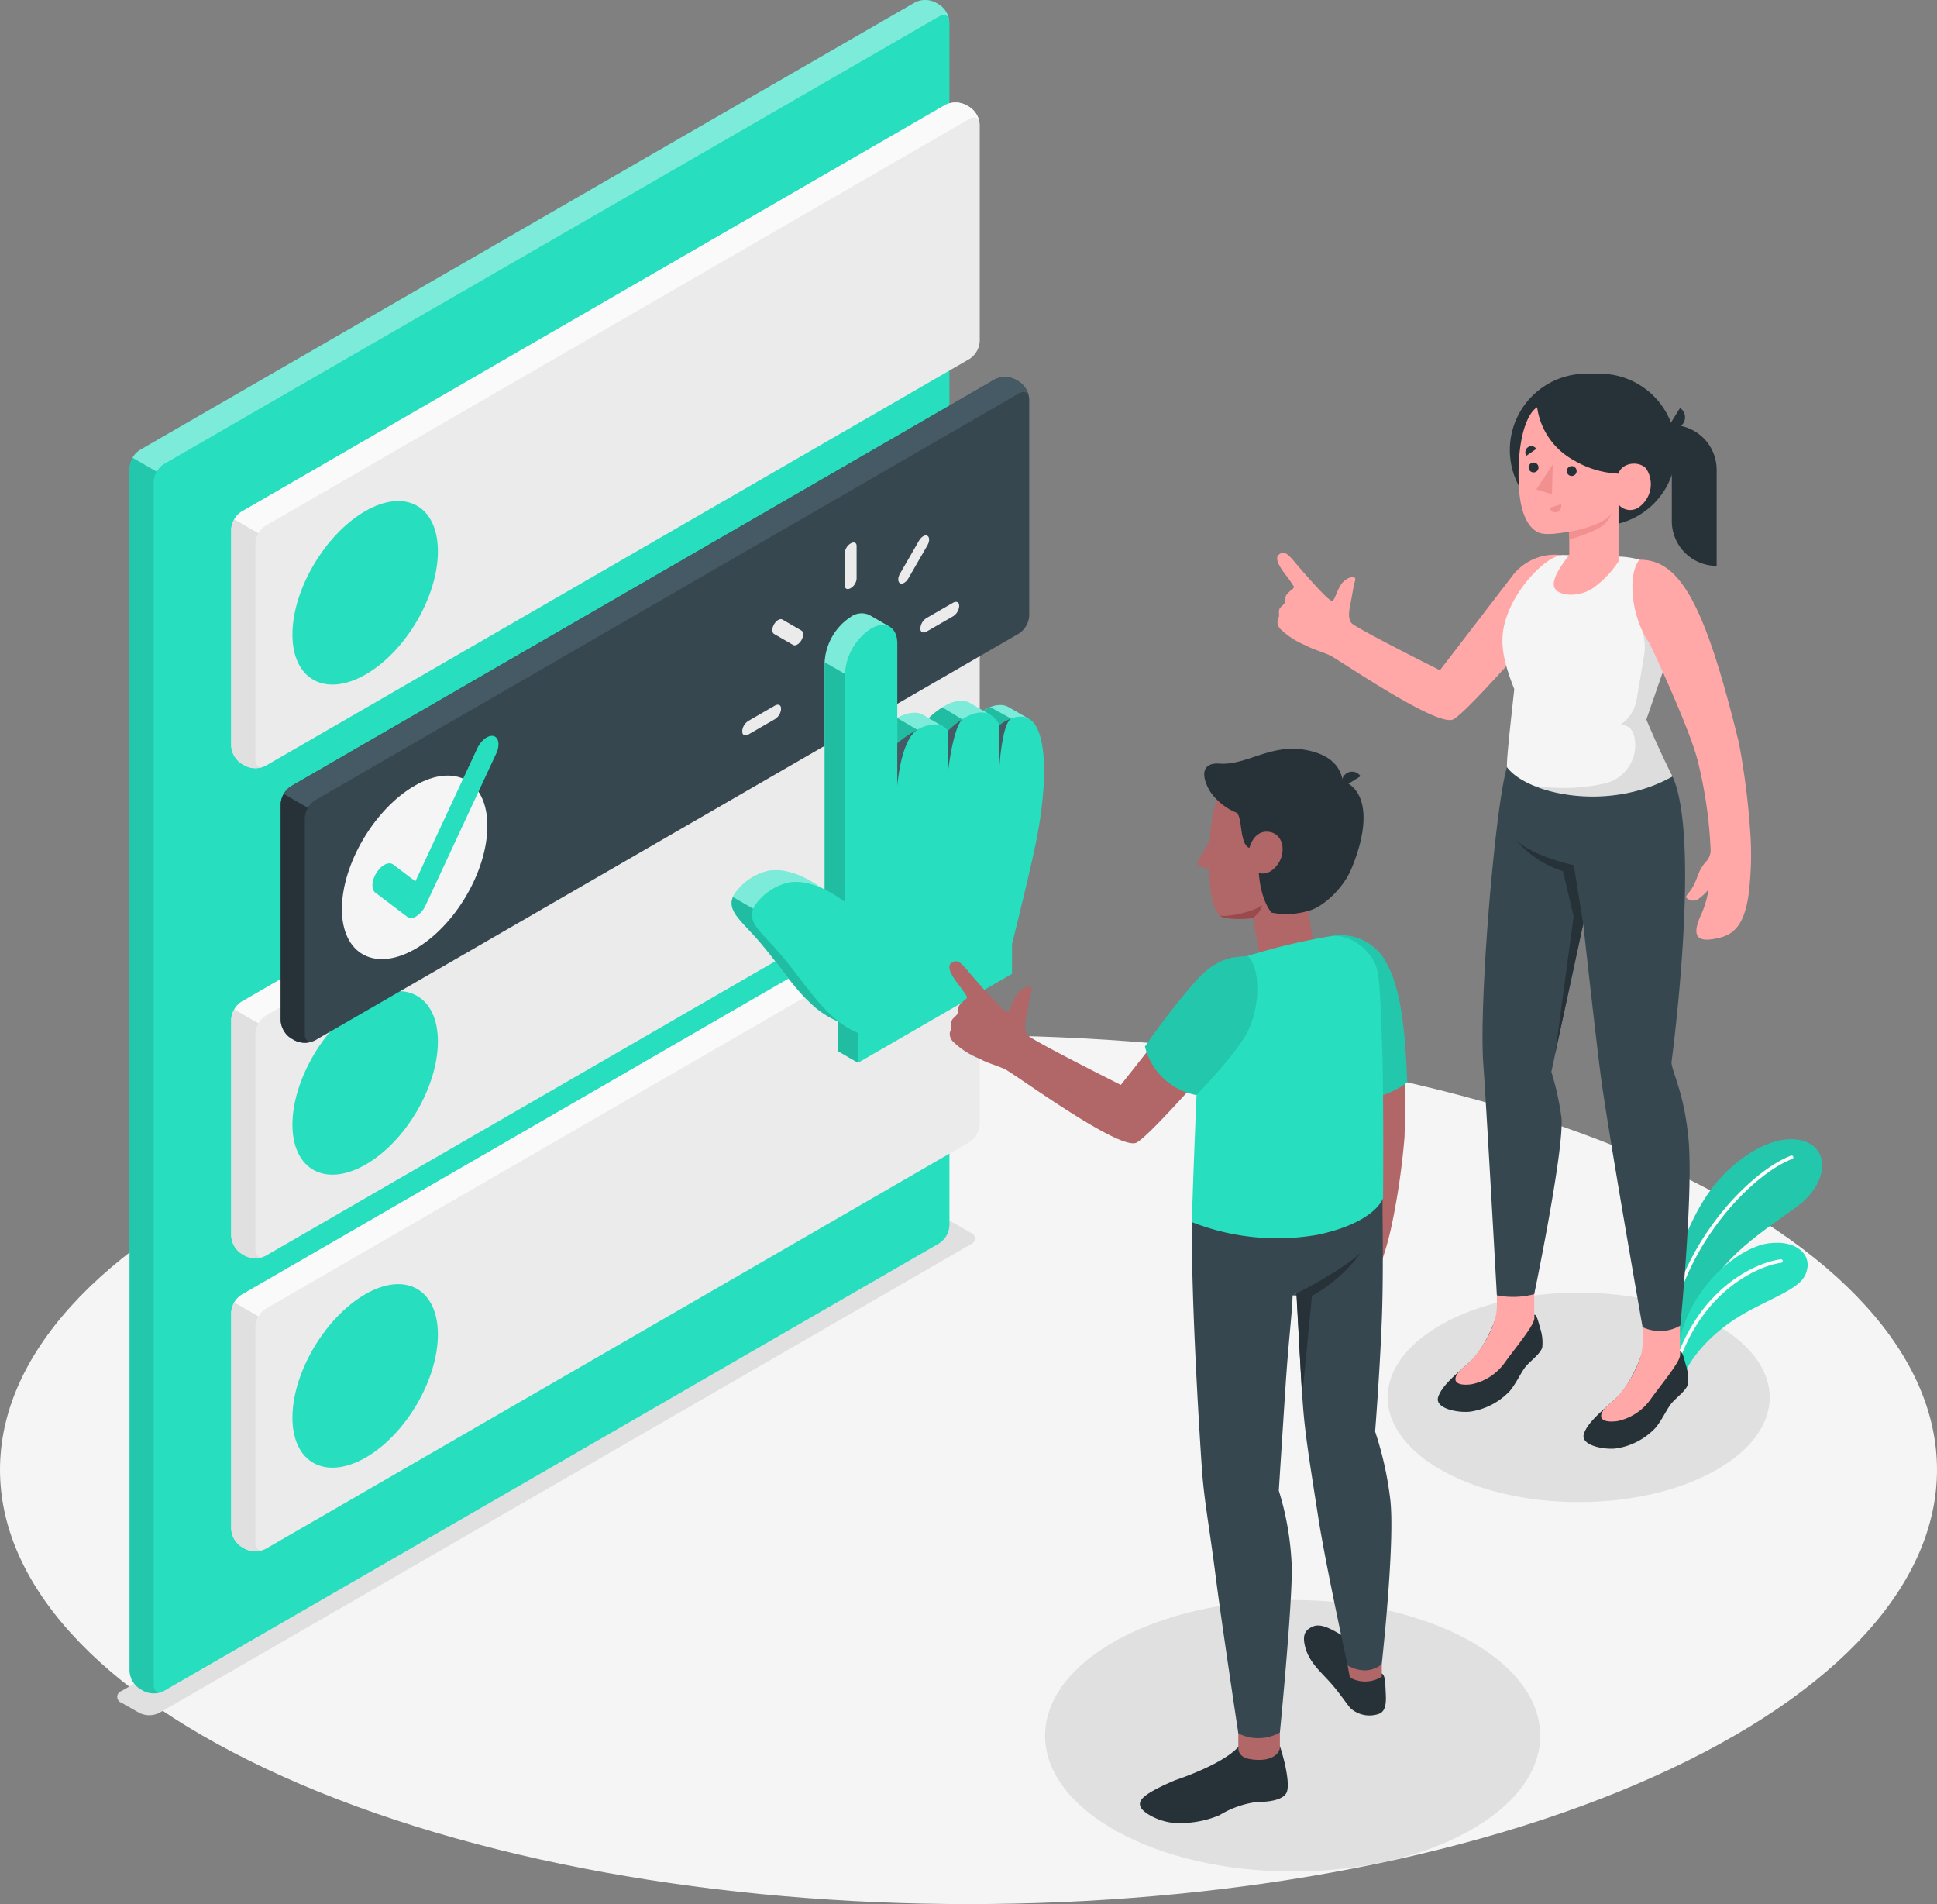 <svg xmlns="http://www.w3.org/2000/svg" width="251.005" height="246.699" viewBox="0 0 251.005 246.699">
  <rect x="0" y="0" width="251.005" height="246.699" fill="#808080" stroke="none"/>
  <g id="Grupo_97276" data-name="Grupo 97276" transform="translate(-915 -5300.701)">
    <g id="Floor" transform="translate(915 5434.845)">
      <path id="Floor-2" data-name="Floor" d="M81.065,352.419c49.011,21.978,128.476,21.978,177.486,0s49.012-57.611,0-79.589-128.476-21.978-177.487,0S32.052,330.441,81.065,352.419Z" transform="translate(-44.305 -256.347)" fill="#f5f5f5"/>
    </g>
    <g id="Shadow" transform="translate(930.201 5458.802)">
      <path id="Shadow-2" data-name="Shadow" d="M69.841,348.6l2.274,1.3a2.92,2.92,0,0,0,2.636,0l105.12-60.687a.8.8,0,0,0,0-1.517L177.61,286.4a2.92,2.92,0,0,0-2.636,0L69.839,347.079A.8.8,0,0,0,69.841,348.6Z" transform="translate(-69.294 -286.088)" fill="#e0e0e0"/>
      <ellipse id="Shadow-3" data-name="Shadow" cx="32.08" cy="17.588" rx="32.08" ry="17.588" transform="translate(120.228 49.197)" fill="#e0e0e0"/>
      <ellipse id="Shadow-4" data-name="Shadow" cx="24.75" cy="13.569" rx="24.75" ry="13.569" transform="translate(164.622 9.374)" fill="#e0e0e0"/>
    </g>
    <g id="Plants" transform="translate(1131.25 5448.31)">
      <g id="Plants-2" data-name="Plants">
        <g id="Grupo_96528" data-name="Grupo 96528">
          <g id="Grupo_96526" data-name="Grupo 96526" transform="translate(0.426)">
            <path id="Trazado_212347" data-name="Trazado 212347" d="M400.509,288.641c-.037-3.107,2.133-9.571,5.309-13.645s8.211-7.085,11.827-5.9c3.368,1.107,3.057,5.512-.977,8.477s-10.109,6.7-11.837,11.764l-3.681,6.23Z" transform="translate(-400.508 -268.838)" fill="#27debf"/>
            <path id="Trazado_212348" data-name="Trazado 212348" d="M400.509,288.641c-.037-3.107,2.133-9.571,5.309-13.645s8.211-7.085,11.827-5.9c3.368,1.107,3.057,5.512-.977,8.477s-10.109,6.7-11.837,11.764l-3.681,6.23Z" transform="translate(-400.508 -268.838)" opacity="0.1"/>
          </g>
          <g id="Grupo_96527" data-name="Grupo 96527" transform="translate(0 2.108)">
            <path id="Trazado_212349" data-name="Trazado 212349" d="M400.056,294.254a.228.228,0,0,0,.2-.186c1.953-10.633,10.431-19.358,15.544-21.325a.228.228,0,0,0,.131-.293.225.225,0,0,0-.294-.131c-5.211,2-13.845,10.873-15.828,21.667a.226.226,0,0,0,.182.264A.24.24,0,0,0,400.056,294.254Z" transform="translate(-399.809 -272.304)" fill="#fff"/>
          </g>
        </g>
        <g id="Grupo_96531" data-name="Grupo 96531" transform="translate(0.883 13.407)">
          <g id="Grupo_96529" data-name="Grupo 96529" transform="translate(0.258)">
            <path id="Trazado_212350" data-name="Trazado 212350" d="M402.454,308.3c.478-1.753,2.577-4.661,6-7.084,3.786-2.68,8.6-3.95,9.691-6.013,1.308-2.479-.8-4.781-4.711-4.248s-10.745,5.967-11.751,14.035Z" transform="translate(-401.683 -290.879)" fill="#27debf"/>
          </g>
          <g id="Grupo_96530" data-name="Grupo 96530" transform="translate(0 2.138)">
            <path id="Trazado_212351" data-name="Trazado 212351" d="M401.507,307.854a.227.227,0,0,0,.194-.152c3.144-9.127,10.039-12.4,13.246-12.856a.227.227,0,0,0,.193-.257.224.224,0,0,0-.257-.193c-3.546.5-10.4,3.841-13.611,13.157a.227.227,0,0,0,.141.288A.219.219,0,0,0,401.507,307.854Z" transform="translate(-401.26 -294.394)" fill="#fff"/>
          </g>
        </g>
      </g>
    </g>
    <g id="Tabs" transform="translate(931.782 5300.701)">
      <g id="Tab">
        <g id="Grupo_96532" data-name="Grupo 96532">
          <path id="Trazado_212352" data-name="Trazado 212352" d="M73.693,245.256l-.462-.267a2.955,2.955,0,0,1-1.337-2.316V86.8a2.956,2.956,0,0,1,1.337-2.316L173.671,26.5a2.959,2.959,0,0,1,2.674,0l.462.266a2.956,2.956,0,0,1,1.337,2.316V184.958a2.955,2.955,0,0,1-1.337,2.316L76.367,245.256A2.956,2.956,0,0,1,73.693,245.256Z" transform="translate(-71.894 -26.178)" fill="#27debf"/>
          <path id="Trazado_212353" data-name="Trazado 212353" d="M178.385,28.865c-.091-.693-.651-.945-1.324-.56L76.62,86.294a2.749,2.749,0,0,0-.946.994l-3.13-1.807a2.721,2.721,0,0,1,.945-1L173.924,26.5a2.953,2.953,0,0,1,2.675,0l.462.266A3,3,0,0,1,178.385,28.865Z" transform="translate(-72.149 -26.177)" fill="#fff" opacity="0.4"/>
          <path id="Trazado_212354" data-name="Trazado 212354" d="M76.142,283.55a2.97,2.97,0,0,1-2.444-.105l-.47-.266a2.961,2.961,0,0,1-1.33-2.318V124.986a2.677,2.677,0,0,1,.392-1.317l3.13,1.807a2.8,2.8,0,0,0-.392,1.316V282.674C75.029,283.438,75.512,283.795,76.142,283.55Z" transform="translate(-71.896 -64.366)" opacity="0.1"/>
        </g>
      </g>
      <g id="Tabs-2" data-name="Tabs" transform="translate(13.181 13.276)">
        <g id="Tab-2" data-name="Tab" transform="translate(0 63.497)">
          <g id="Grupo_96533" data-name="Grupo 96533">
            <path id="Trazado_212355" data-name="Trazado 212355" d="M95.362,238.318l-.462-.266a2.956,2.956,0,0,1-1.337-2.316V207.719A2.955,2.955,0,0,1,94.9,205.4l91.187-52.7a2.955,2.955,0,0,1,2.674,0l.462.266a2.956,2.956,0,0,1,1.337,2.316v28.017a2.954,2.954,0,0,1-1.337,2.316l-91.187,52.7A2.955,2.955,0,0,1,95.362,238.318Z" transform="translate(-93.563 -152.387)" fill="#ebebeb"/>
            <path id="Trazado_212356" data-name="Trazado 212356" d="M190.8,155.075c-.091-.693-.651-.945-1.324-.56l-91.19,52.7a2.759,2.759,0,0,0-.945.995l-3.13-1.807a2.721,2.721,0,0,1,.945-1l91.184-52.695a2.952,2.952,0,0,1,2.675,0l.462.266A3,3,0,0,1,190.8,155.075Z" transform="translate(-93.817 -152.387)" fill="#fafafa"/>
            <path id="Trazado_212357" data-name="Trazado 212357" d="M97.811,273.207a2.967,2.967,0,0,1-2.444-.105l-.469-.266a2.959,2.959,0,0,1-1.33-2.318V242.5a2.674,2.674,0,0,1,.392-1.316l3.13,1.807a2.791,2.791,0,0,0-.392,1.316v28.022C96.7,273.095,97.181,273.452,97.811,273.207Z" transform="translate(-93.565 -187.171)" fill="#e0e0e0"/>
          </g>
          <g id="Grupo_96534" data-name="Grupo 96534" transform="translate(7.932 51.638)">
            <path id="Trazado_212358" data-name="Trazado 212358" d="M116.037,238.587c5.2-3,9.417-.667,9.416,5.218s-4.222,13.041-9.427,15.984-9.427.6-9.424-5.22S110.836,241.589,116.037,238.587Z" transform="translate(-106.602 -237.277)" fill="#27debf"/>
          </g>
        </g>
        <g id="Tab-3" data-name="Tab" transform="translate(0 101.465)">
          <g id="Grupo_96535" data-name="Grupo 96535">
            <path id="Trazado_212359" data-name="Trazado 212359" d="M95.362,300.736l-.462-.266a2.956,2.956,0,0,1-1.337-2.316V270.137a2.955,2.955,0,0,1,1.337-2.316l91.187-52.7a2.955,2.955,0,0,1,2.674,0l.462.266a2.956,2.956,0,0,1,1.337,2.316v28.017a2.956,2.956,0,0,1-1.337,2.316l-91.187,52.7A2.955,2.955,0,0,1,95.362,300.736Z" transform="translate(-93.563 -214.805)" fill="#ebebeb"/>
            <path id="Trazado_212360" data-name="Trazado 212360" d="M190.8,217.493c-.091-.693-.651-.945-1.324-.56l-91.19,52.7a2.759,2.759,0,0,0-.945.995l-3.13-1.807a2.721,2.721,0,0,1,.945-1l91.184-52.695a2.952,2.952,0,0,1,2.675,0l.462.266A3,3,0,0,1,190.8,217.493Z" transform="translate(-93.817 -214.805)" fill="#fafafa"/>
            <path id="Trazado_212361" data-name="Trazado 212361" d="M97.811,335.625a2.97,2.97,0,0,1-2.444-.1l-.469-.266a2.958,2.958,0,0,1-1.33-2.318V304.921a2.674,2.674,0,0,1,.392-1.316l3.13,1.807a2.791,2.791,0,0,0-.392,1.316V334.75C96.7,335.513,97.181,335.87,97.811,335.625Z" transform="translate(-93.565 -249.589)" fill="#e0e0e0"/>
          </g>
          <g id="Grupo_96536" data-name="Grupo 96536" transform="translate(7.932 51.638)">
            <path id="Trazado_212362" data-name="Trazado 212362" d="M116.037,301c5.2-3,9.417-.667,9.416,5.218s-4.222,13.041-9.427,15.984-9.427.6-9.424-5.22S110.836,304.007,116.037,301Z" transform="translate(-106.602 -299.695)" fill="#27debf"/>
          </g>
        </g>
        <g id="Tab-4" data-name="Tab">
          <g id="Grupo_96537" data-name="Grupo 96537">
            <path id="Trazado_212363" data-name="Trazado 212363" d="M95.362,133.933l-.462-.266a2.956,2.956,0,0,1-1.337-2.316V103.334a2.955,2.955,0,0,1,1.337-2.316l91.187-52.7a2.955,2.955,0,0,1,2.674,0l.462.266A2.956,2.956,0,0,1,190.56,50.9V78.922a2.956,2.956,0,0,1-1.337,2.316l-91.187,52.7A2.955,2.955,0,0,1,95.362,133.933Z" transform="translate(-93.563 -48.002)" fill="#ebebeb"/>
            <path id="Trazado_212364" data-name="Trazado 212364" d="M190.8,50.69c-.091-.693-.651-.945-1.324-.56l-91.19,52.7a2.759,2.759,0,0,0-.945.995l-3.13-1.807a2.721,2.721,0,0,1,.945-1l91.184-52.695a2.952,2.952,0,0,1,2.675,0l.462.266A3,3,0,0,1,190.8,50.69Z" transform="translate(-93.817 -48.002)" fill="#fafafa"/>
            <path id="Trazado_212365" data-name="Trazado 212365" d="M97.811,168.822a2.97,2.97,0,0,1-2.444-.1l-.469-.266a2.959,2.959,0,0,1-1.33-2.318V138.118a2.674,2.674,0,0,1,.392-1.316l3.13,1.807a2.793,2.793,0,0,0-.392,1.316v28.022C96.7,168.71,97.181,169.067,97.811,168.822Z" transform="translate(-93.565 -82.786)" fill="#e0e0e0"/>
          </g>
          <g id="Grupo_96538" data-name="Grupo 96538" transform="translate(7.932 51.638)">
            <path id="Trazado_212366" data-name="Trazado 212366" d="M116.037,134.2c5.2-3,9.417-.667,9.416,5.218s-4.222,13.041-9.427,15.984-9.427.6-9.424-5.22S110.836,137.2,116.037,134.2Z" transform="translate(-106.602 -132.892)" fill="#27debf"/>
          </g>
        </g>
        <g id="Tab-5" data-name="Tab" transform="translate(6.409 35.572)">
          <g id="Grupo_96539" data-name="Grupo 96539">
            <path id="Trazado_212367" data-name="Trazado 212367" d="M105.9,192.411l-.462-.266a2.956,2.956,0,0,1-1.337-2.316V161.812a2.955,2.955,0,0,1,1.337-2.316l91.187-52.7a2.956,2.956,0,0,1,2.675,0l.461.266a2.957,2.957,0,0,1,1.338,2.316V137.4a2.956,2.956,0,0,1-1.337,2.316l-91.187,52.7A2.955,2.955,0,0,1,105.9,192.411Z" transform="translate(-104.099 -106.48)" fill="#37474f"/>
            <path id="Trazado_212368" data-name="Trazado 212368" d="M201.338,109.168c-.091-.693-.651-.945-1.324-.56l-91.19,52.7a2.759,2.759,0,0,0-.945.995l-3.13-1.807a2.721,2.721,0,0,1,.945-1L196.877,106.8a2.954,2.954,0,0,1,2.675,0l.462.266A3,3,0,0,1,201.338,109.168Z" transform="translate(-104.353 -106.48)" fill="#455a64"/>
            <path id="Trazado_212369" data-name="Trazado 212369" d="M108.347,227.3a2.971,2.971,0,0,1-2.444-.1l-.469-.266a2.959,2.959,0,0,1-1.33-2.318V196.6a2.674,2.674,0,0,1,.392-1.316l3.13,1.807a2.8,2.8,0,0,0-.392,1.316v28.022C107.234,227.188,107.717,227.545,108.347,227.3Z" transform="translate(-104.101 -141.264)" fill="#263238"/>
          </g>
          <g id="Grupo_96541" data-name="Grupo 96541" transform="translate(7.932 46.492)">
            <path id="Trazado_212370" data-name="Trazado 212370" d="M126.573,192.68c5.2-3,9.417-.667,9.416,5.218s-4.222,13.041-9.427,15.984-9.427.6-9.424-5.22S121.372,195.682,126.573,192.68Z" transform="translate(-117.138 -186.225)" fill="#f5f5f5"/>
            <g id="Grupo_96540" data-name="Grupo 96540" transform="translate(3.957)">
              <path id="Trazado_212371" data-name="Trazado 212371" d="M129.307,206.294a1.03,1.03,0,0,1-1.155.057l-4.136-3.129c-.553-.417-.484-1.571.155-2.578s1.6-1.484,2.155-1.065l2.883,2.18,8.006-17.208c.5-1.075,1.457-1.794,2.136-1.611s.827,1.205.327,2.277l-9.14,19.645a3.316,3.316,0,0,1-1.171,1.395Z" transform="translate(-123.642 -182.911)" fill="#27debf"/>
            </g>
          </g>
        </g>
      </g>
    </g>
    <g id="Cursor" transform="translate(1009.806 5370.066)">
      <g id="Grupo_96549" data-name="Grupo 96549">
        <g id="Grupo_96545" data-name="Grupo 96545" transform="translate(0 10.093)">
          <g id="Grupo_96544" data-name="Grupo 96544">
            <path id="Trazado_212372" data-name="Trazado 212372" d="M238.7,170.488l-2.644-1.527v.007c-1.15-.661-2.555-.007-3.3.45l-1.65-.953h0c-2-1.209-4.785,1.32-5.409,1.928l-.713-.412h0c-2.123-1.28-5.98,2.145-5.98,2.145V159.382l1.676-.812-2.667-1.542-.005,0-.018-.01v0a2.4,2.4,0,0,0-2.377.248h0a7.5,7.5,0,0,0-3.393,5.878v29.544c-2.439-1.809-5.032-2.92-7.307-2.515a7.331,7.331,0,0,0-4.416,3.051c-1.123,1.978.729,3.22,3.114,5.948,2.364,2.7,4.45,5.959,6.6,7.969a11.639,11.639,0,0,0,3.714,2.532v3.851l2.621,1.513,17.319-13.025v-3.851s2.475-9.864,3.265-13.986c.761-3.97,1.461-10.3.153-13.586l1.415-.1Z" transform="translate(-200.161 -156.801)" fill="#27debf"/>
            <path id="Trazado_212373" data-name="Trazado 212373" d="M238.7,170.488l-2.644-1.527v.007c-1.15-.661-2.555-.007-3.3.45l-1.65-.953h0c-2-1.209-4.785,1.32-5.409,1.928l-.713-.412h0c-2.123-1.28-5.98,2.145-5.98,2.145V159.382l1.676-.812-2.667-1.542-.005,0-.018-.01v0a2.4,2.4,0,0,0-2.377.248h0a7.5,7.5,0,0,0-3.393,5.878v29.544c-2.439-1.809-5.032-2.92-7.307-2.515a7.331,7.331,0,0,0-4.416,3.051c-1.123,1.978.729,3.22,3.114,5.948,2.364,2.7,4.45,5.959,6.6,7.969a11.639,11.639,0,0,0,3.714,2.532v3.851l2.621,1.513,17.319-13.025v-3.851s2.475-9.864,3.265-13.986c.761-3.97,1.461-10.3.153-13.586l1.415-.1Z" transform="translate(-200.161 -156.801)" fill="#fff" opacity="0.4"/>
            <g id="Grupo_96542" data-name="Grupo 96542" transform="translate(0.001 6.34)">
              <path id="Trazado_212374" data-name="Trazado 212374" d="M219.169,228.119l-13.1-7.564-5.738-3.313c-.729,1.785,1.04,3.036,3.283,5.6,2.364,2.7,4.45,5.959,6.6,7.969a11.639,11.639,0,0,0,3.714,2.532V237.2l2.621,1.513,3.826-2.877C219.881,232.558,219.169,228.119,219.169,228.119Z" transform="translate(-200.163 -186.817)" fill="#27debf"/>
              <path id="Trazado_212375" data-name="Trazado 212375" d="M222.607,168.737l-2.621-1.513v30.99l2.621.067Z" transform="translate(-207.928 -167.224)" fill="#27debf"/>
              <path id="Trazado_212376" data-name="Trazado 212376" d="M256.384,180.308l2.03-1.5c-.044-.133-.085-.269-.134-.394l.737-.05-1.628-.074-2.721-1.5a5.883,5.883,0,0,0-.916.456l.85.494Z" transform="translate(-221.154 -170.972)" fill="#27debf"/>
              <path id="Trazado_212377" data-name="Trazado 212377" d="M244.64,179.884l1.908-1.451-2.628-1.59a11.168,11.168,0,0,0-1.772,1.4l1.825,1.055Z" transform="translate(-216.609 -170.992)" fill="#27debf"/>
              <path id="Trazado_212378" data-name="Trazado 212378" d="M238.034,180.616l-2.6-1.521.011-.024v3.293l3.031-1.112Z" transform="translate(-213.979 -171.864)" fill="#27debf"/>
            </g>
            <g id="Grupo_96543" data-name="Grupo 96543" transform="translate(0.001 6.34)" opacity="0.15">
              <path id="Trazado_212379" data-name="Trazado 212379" d="M219.169,228.119l-13.1-7.564-5.738-3.313c-.729,1.785,1.04,3.036,3.283,5.6,2.364,2.7,4.45,5.959,6.6,7.969a11.639,11.639,0,0,0,3.714,2.532V237.2l2.621,1.513,3.826-2.877C219.881,232.558,219.169,228.119,219.169,228.119Z" transform="translate(-200.163 -186.817)"/>
              <path id="Trazado_212380" data-name="Trazado 212380" d="M222.607,168.737l-2.621-1.513v30.99l2.621.067Z" transform="translate(-207.928 -167.224)"/>
              <path id="Trazado_212381" data-name="Trazado 212381" d="M256.384,180.308l2.03-1.5c-.044-.133-.085-.269-.134-.394l.737-.05-1.628-.074-2.721-1.5a5.883,5.883,0,0,0-.916.456l.85.494Z" transform="translate(-221.154 -170.972)"/>
              <path id="Trazado_212382" data-name="Trazado 212382" d="M244.64,179.884l1.908-1.451-2.628-1.59a11.168,11.168,0,0,0-1.772,1.4l1.825,1.055Z" transform="translate(-216.609 -170.992)"/>
              <path id="Trazado_212383" data-name="Trazado 212383" d="M238.034,180.616l-2.6-1.521.011-.024v3.293l3.031-1.112Z" transform="translate(-213.979 -171.864)"/>
            </g>
          </g>
        </g>
        <g id="Grupo_96547" data-name="Grupo 96547" transform="translate(2.621 11.605)">
          <path id="Trazado_212384" data-name="Trazado 212384" d="M218.238,216.007v-3.85a11.649,11.649,0,0,1-3.714-2.532c-2.154-2.009-4.239-5.265-6.6-7.969-2.385-2.728-4.237-3.969-3.114-5.948a7.331,7.331,0,0,1,4.416-3.05c2.275-.4,4.868.706,7.307,2.515V165.628a7.5,7.5,0,0,1,3.393-5.877h0c1.874-1.082,3.394-.2,3.394,1.959v12.9s4.676-4.152,6.565-1.606c0,0,4.594-4.812,6.668-.748,0,0,3.373-2.724,4.894.437s.79,9.837,0,13.96-3.265,13.987-3.265,13.987v3.85Z" transform="translate(-204.469 -159.287)" fill="#27debf"/>
          <g id="Grupo_96546" data-name="Grupo 96546" transform="translate(18.836 12.129)">
            <path id="Trazado_212385" data-name="Trazado 212385" d="M235.445,188.9s.426-5.888,2.589-7.288l-.077.022a14.153,14.153,0,0,0-2.512,1.725v-.111a.137.137,0,0,0,0,.111Z" transform="translate(-235.435 -180.16)" fill="#455a64"/>
            <path id="Trazado_212386" data-name="Trazado 212386" d="M246.245,180.882v5.386s.6-5.538,1.839-6.877A11.1,11.1,0,0,0,246.245,180.882Z" transform="translate(-239.669 -179.291)" fill="#455a64"/>
            <path id="Trazado_212387" data-name="Trazado 212387" d="M257.207,180.07h0v5.406s.329-5.446,1.5-6.25A6.1,6.1,0,0,0,257.207,180.07Z" transform="translate(-243.963 -179.226)" fill="#455a64"/>
          </g>
        </g>
        <g id="Grupo_96548" data-name="Grupo 96548" transform="translate(1.383)">
          <path id="Trazado_212388" data-name="Trazado 212388" d="M225.045,147.634h0c-.421.243-.762.1-.762-.322v-4.274a1.58,1.58,0,0,1,.762-1.2h0c.421-.243.762-.1.762.322v4.274A1.58,1.58,0,0,1,225.045,147.634Z" transform="translate(-210.993 -140.8)" fill="#ebebeb"/>
          <path id="Trazado_212389" data-name="Trazado 212389" d="M212.609,160.772h0c-.3.515-.78.794-1.078.622l-2.473-1.428c-.3-.172-.3-.729,0-1.245h0c.3-.515.78-.794,1.078-.622l2.473,1.428C212.906,159.7,212.906,160.256,212.609,160.772Z" transform="translate(-204.942 -147.197)" fill="#ebebeb"/>
          <path id="Trazado_212390" data-name="Trazado 212390" d="M207.456,176.753v.122a1.7,1.7,0,0,1-.819,1.291l-3.384,1.954c-.452.262-.819.106-.819-.346v-.122a1.7,1.7,0,0,1,.819-1.292l3.384-1.954C207.09,176.145,207.456,176.3,207.456,176.753Z" transform="translate(-202.435 -154.339)" fill="#ebebeb"/>
          <path id="Trazado_212391" data-name="Trazado 212391" d="M240.381,157.866v-.122a1.7,1.7,0,0,1,.819-1.291l3.384-1.954c.452-.262.819-.106.819.346v.122a1.7,1.7,0,0,1-.819,1.291l-3.384,1.954C240.748,158.473,240.381,158.318,240.381,157.866Z" transform="translate(-217.299 -145.757)" fill="#ebebeb"/>
          <path id="Trazado_212392" data-name="Trazado 212392" d="M235.889,146.411h0c-.3-.172-.3-.729,0-1.244l2.473-4.284c.3-.515.78-.794,1.078-.622h0c.3.172.3.729,0,1.245l-2.473,4.284C236.67,146.3,236.187,146.583,235.889,146.411Z" transform="translate(-215.452 -140.21)" fill="#ebebeb"/>
        </g>
      </g>
    </g>
    <g id="Character_2" data-name="Character 2" transform="translate(1080.497 5349.116)">
      <g id="Grupo_96562" data-name="Grupo 96562">
        <g id="Grupo_96550" data-name="Grupo 96550" transform="translate(20.817 50.981)">
          <path id="Trazado_212393" data-name="Trazado 212393" d="M389.292,314.767v-.692c-.273.812-1.539,4.307-3.459,6.059-1.527,1.392-3.61,3-4.139,4.554-.551,1.614,2.9,2.157,4.325,1.9a8.8,8.8,0,0,0,4.969-2.668c.821-1.008,1.343-2.2,1.93-3s1.936-1.678,2.253-2.6a5.842,5.842,0,0,0-.277-2.541c-.224-.856-.468-1.8-.76-1.717,0,.1,0,.528,0,.528a3.829,3.829,0,0,1-2.42.818C391,315.448,389.286,315.307,389.292,314.767Z" transform="translate(-362.754 -238.343)" fill="#263238"/>
          <path id="Trazado_212394" data-name="Trazado 212394" d="M385.924,318.808c.473-.423.95-.836,1.382-1.23a14.038,14.038,0,0,0,2.952-4.716,6.643,6.643,0,0,0,.508-2.547v-2.759h4.84v4.49h0v.12l-.024.012c-.233,1.006-2.454,3.681-3.717,5.426a7.023,7.023,0,0,1-4.374,2.914C385.671,320.762,384.741,320.188,385.924,318.808Z" transform="translate(-364.228 -235.791)" fill="#ffa8a7"/>
          <path id="Trazado_212395" data-name="Trazado 212395" d="M358.254,306.923v-.692c-.273.812-1.539,4.307-3.46,6.059-1.527,1.392-3.609,3-4.139,4.554-.551,1.614,2.9,2.157,4.324,1.9a8.807,8.807,0,0,0,4.969-2.668c.821-1.008,1.343-2.2,1.929-3s1.937-1.678,2.254-2.6a5.85,5.85,0,0,0-.277-2.541c-.224-.856-.468-1.8-.76-1.717,0,.1,0,.527,0,.527a3.822,3.822,0,0,1-2.42.818C359.966,307.6,358.248,307.463,358.254,306.923Z" transform="translate(-350.596 -235.271)" fill="#263238"/>
          <path id="Trazado_212396" data-name="Trazado 212396" d="M354.886,310.964c.473-.423.95-.836,1.382-1.23a14.038,14.038,0,0,0,2.952-4.716,6.641,6.641,0,0,0,.507-2.547v-2.759h4.841v4.49h0v.12l-.024.012c-.233,1.005-2.454,3.681-3.717,5.426a7.023,7.023,0,0,1-4.374,2.914C354.633,312.917,353.7,312.344,354.886,310.964Z" transform="translate(-352.07 -232.719)" fill="#ffa8a7"/>
          <path id="Trazado_212397" data-name="Trazado 212397" d="M384.746,190.779c3.753,8.2-.135,37.068-.135,37.068.113,1.33,1.633,3.947,2.2,9.8.669,6.916-1.051,24.283-1.051,24.283a5.239,5.239,0,0,1-4.892.195s-4.613-26.156-5.48-33.033c-.757-6-2.211-19.2-2.211-19.2l-4.13,19.165a35.677,35.677,0,0,1,1.308,5.924c.392,4.045-3.527,22.878-3.527,22.878a10.758,10.758,0,0,1-4.841.145s-1.386-24.992-1.751-29.865c-.614-8.183,1.56-33.718,3.061-38.562Z" transform="translate(-354.331 -189.579)" fill="#37474f"/>
          <path id="Trazado_212398" data-name="Trazado 212398" d="M375.971,215.97l-1.218-7.612s-5.154-1.068-7.491-3.265a13.332,13.332,0,0,0,6.095,4.05l1.369,5.86-2.392,17.746Z" transform="translate(-357.124 -195.656)" fill="#263238"/>
        </g>
        <g id="Grupo_96561" data-name="Grupo 96561">
          <path id="Trazado_212399" data-name="Trazado 212399" d="M352.977,144.2a6.933,6.933,0,0,0-6.158,2.759c-1.938,2.529-9.351,12.182-9.351,12.182S326.54,153.674,326,153.026s-.235-1.959-.088-2.681.392-2.324.553-2.774c.281-.785-.881-.574-1.567.161-.7.752-.989,2.17-1.331,2.417s-2.942-2.743-4.2-4.186-1.853-2.453-2.7-1.857c-.609.429-.218,1.285.687,2.522a15.75,15.75,0,0,1,1.168,1.638c.108.221-.226.4-.358.516-.245.22-.68.578-.711.92a3.007,3.007,0,0,1-.034.561c-.118.411-.627.6-.771,1.007-.1.291.01.618-.048.922-.038.2-.146.373-.181.569a1.361,1.361,0,0,0,.4,1.061,10.211,10.211,0,0,0,3.26,2.1c.966.535,1.963.769,3.076,1.263s14.022,9.443,16.064,8.315,12.592-13.4,12.592-13.4C354.859,147.063,352.977,144.2,352.977,144.2Z" transform="translate(-316.374 -120.718)" fill="#ffa8a7"/>
          <path id="Trazado_212400" data-name="Trazado 212400" d="M379.787,144.6h0c4.81.331,5.148,2.654,6.352,5.2a8.232,8.232,0,0,1,.228,6.2l-3.352,9.7s1.57,3.795,3.392,7.379c-8.413,4.7-18.918,2.228-21.448-1.2-.106-.727.544-6.409.944-10.121-1.482-3.717-1.873-6.073-1.248-8.53,1.161-4.561,5.666-9,7.66-8.842Z" transform="translate(-335.173 -120.891)" fill="#f5f5f5"/>
          <g id="Grupo_96559" data-name="Grupo 96559" transform="translate(30.155)">
            <g id="Grupo_96551" data-name="Grupo 96551">
              <path id="Trazado_212401" data-name="Trazado 212401" d="M375.781,125.489h1.867a9.833,9.833,0,0,0,9.833-9.833h0a9.887,9.887,0,0,0-9.887-9.887h-1.76a9.887,9.887,0,0,0-9.887,9.887h0A9.833,9.833,0,0,0,375.781,125.489Z" transform="translate(-365.947 -105.769)" fill="#263238"/>
            </g>
            <path id="Trazado_212402" data-name="Trazado 212402" d="M406.262,134.955h0a5.81,5.81,0,0,1-5.81-5.81V116.7h0a5.81,5.81,0,0,1,5.81,5.81Z" transform="translate(-379.463 -110.053)" fill="#263238"/>
            <path id="Trazado_212403" data-name="Trazado 212403" d="M401.265,113.077l-1.457,2.341a1.338,1.338,0,0,0,1.9-.389A1.449,1.449,0,0,0,401.265,113.077Z" transform="translate(-379.211 -108.632)" fill="#263238"/>
            <g id="Grupo_96552" data-name="Grupo 96552" transform="translate(1.123 4.354)">
              <path id="Trazado_212404" data-name="Trazado 212404" d="M370.207,112.927c-1.137.672-2.543,3.533-2.4,9.529.118,5.082,1.765,6.338,2.592,6.7s2.423.142,3.973-.117v3.05s-2.143,2.489-2.008,3.888,3.094,1.729,5.1.363a12.982,12.982,0,0,0,3.291-3.446v-7.373a1.947,1.947,0,0,0,2.759.261,3.651,3.651,0,0,0,.782-4.963c-1-1.01-3.142-.69-3.542.706a12.262,12.262,0,0,1-5.767-1.719A9.257,9.257,0,0,1,370.207,112.927Z" transform="translate(-367.793 -112.927)" fill="#ffa8a7"/>
            </g>
            <g id="Grupo_96553" data-name="Grupo 96553" transform="translate(7.375 11.973)">
              <path id="Trazado_212405" data-name="Trazado 212405" d="M378.072,126.085a.64.64,0,1,0,.672-.633A.65.65,0,0,0,378.072,126.085Z" transform="translate(-378.072 -125.452)" fill="#263238"/>
            </g>
            <g id="Grupo_96554" data-name="Grupo 96554" transform="translate(5.152 16.914)">
              <path id="Trazado_212406" data-name="Trazado 212406" d="M375.9,133.575l-1.484.474a.765.765,0,0,0,.965.532A.817.817,0,0,0,375.9,133.575Z" transform="translate(-374.417 -133.575)" fill="#f28f8f"/>
            </g>
            <g id="Grupo_96555" data-name="Grupo 96555" transform="translate(2.008 9.391)">
              <path id="Trazado_212407" data-name="Trazado 212407" d="M369.376,122.46l1.293-.9a.756.756,0,0,0-1.074-.22A.826.826,0,0,0,369.376,122.46Z" transform="translate(-369.248 -121.208)" fill="#263238"/>
            </g>
            <g id="Grupo_96556" data-name="Grupo 96556" transform="translate(2.433 11.511)">
              <path id="Trazado_212408" data-name="Trazado 212408" d="M369.948,125.326a.64.64,0,1,0,.672-.633A.649.649,0,0,0,369.948,125.326Z" transform="translate(-369.947 -124.692)" fill="#263238"/>
            </g>
            <g id="Grupo_96557" data-name="Grupo 96557" transform="translate(3.429 11.779)">
              <path id="Trazado_212409" data-name="Trazado 212409" d="M373.711,125.132l-.1,3.847-2.025-.627Z" transform="translate(-371.585 -125.132)" fill="#f28f8f"/>
            </g>
            <g id="Grupo_96558" data-name="Grupo 96558" transform="translate(7.698 17.956)">
              <path id="Trazado_212410" data-name="Trazado 212410" d="M378.6,137.8c1.634-.215,5-1.181,5.521-2.51a3.44,3.44,0,0,1-1.179,1.7c-1,.861-4.342,1.83-4.342,1.83Z" transform="translate(-378.602 -135.288)" fill="#f28f8f"/>
            </g>
          </g>
          <path id="Trazado_212411" data-name="Trazado 212411" d="M380.25,177.81a5.08,5.08,0,0,0,3.787-6.194,2.14,2.14,0,0,0-.086-.265,1.653,1.653,0,0,0-1.7-1.13h0a4.915,4.915,0,0,0,2.1-3.135l1.023-6.079a7.1,7.1,0,0,0-.26-2.948l3.382-3.911.625.435a8.436,8.436,0,0,1-.139,5.239l-3.352,9.7s1.57,3.795,3.392,7.379a21.75,21.75,0,0,1-17.976,1.191A24.527,24.527,0,0,0,380.25,177.81Z" transform="translate(-337.789 -124.72)" opacity="0.1"/>
          <g id="Grupo_96560" data-name="Grupo 96560" transform="translate(46.032 24.108)">
            <path id="Trazado_212412" data-name="Trazado 212412" d="M405.859,169.142c-4.368-17.854-7.6-23.809-12.9-23.74-1.549,1.852-1.121,7.445,1.327,10.839,0,0,5.458,11.515,6.329,15.609a57.612,57.612,0,0,1,1.577,11.213,2.241,2.241,0,0,1-.606,1.471c-1,1.08-1,1.95-1.647,3.145-.505.936-1.058,1.285-.9,1.5a1.208,1.208,0,0,0,1.639.121,6.169,6.169,0,0,0,1.242-1.191,12.375,12.375,0,0,1-.985,3.312c-1.12,2.526-.847,3.815,2.563,2.916,2.137-.564,3.479-2.344,3.8-7.48a39.608,39.608,0,0,0,.057-5.684A98.341,98.341,0,0,0,405.859,169.142Z" transform="translate(-392.048 -145.402)" fill="#ffa8a7"/>
          </g>
        </g>
      </g>
    </g>
    <g id="Character_1" data-name="Character 1" transform="translate(1038.021 5397.71)">
      <g id="Grupo_96584" data-name="Grupo 96584">
        <g id="Grupo_96563" data-name="Grupo 96563" transform="translate(47.5 25.572)">
          <path id="Trazado_212413" data-name="Trazado 212413" d="M336.116,252.42c.468-17.376-.925-21.541-5.551-24.725l-1.792,10.069s2.107,11.865,1.881,15.817A54.515,54.515,0,0,1,329.3,264.2a2.115,2.115,0,0,1-.92,1.19,12.148,12.148,0,0,0-2.54,2.422c-.695.728-1.287.909-1.2,1.14a1.143,1.143,0,0,0,1.465.519,8.035,8.035,0,0,0,1.672-.906,10.635,10.635,0,0,1-1.712,2.942c-1.652,2.025-1.725,3.269,1.611,3.3,2.089.019,3.757-1.27,5.33-5.875a37.468,37.468,0,0,0,1.469-5.171A93.11,93.11,0,0,0,336.116,252.42Z" transform="translate(-324.632 -227.695)" fill="#b16668"/>
        </g>
        <path id="Trazado_212414" data-name="Trazado 212414" d="M327.987,225.472a6.669,6.669,0,0,1,7.149,3.611c1.939,3.467,2.414,9.432,2.635,15.364,0,0-3.852,3.22-8.472,1.637Z" transform="translate(-278.446 -201.219)" fill="#27debf"/>
        <path id="Trazado_212415" data-name="Trazado 212415" d="M327.987,225.472a6.669,6.669,0,0,1,7.149,3.611c1.939,3.467,2.414,9.432,2.635,15.364,0,0-3.852,3.22-8.472,1.637Z" transform="translate(-278.446 -201.219)" opacity="0.1"/>
        <g id="Grupo_96583" data-name="Grupo 96583" transform="translate(24.691)">
          <g id="Grupo_96570" data-name="Grupo 96570" transform="translate(0 54.008)">
            <g id="Grupo_96564" data-name="Grupo 96564" transform="translate(21.268 59.584)">
              <path id="Trazado_212416" data-name="Trazado 212416" d="M332.177,378.628c.35.133.439.8.492,2.129.041,1,.255,2.759-.922,3.109a3.682,3.682,0,0,1-3.655-.776c-.942-1.182-1.578-2.223-2.922-3.665-1.165-1.251-2.426-2.419-2.9-4.174-.425-1.586-.071-2.274,1.011-2.735,1.487-.634,3.824,1.438,4.99,1.764C329.279,374.561,331.827,378.5,332.177,378.628Z" transform="translate(-322.099 -372.396)" fill="#263238"/>
            </g>
            <g id="Grupo_96565" data-name="Grupo 96565" transform="translate(26.798 63.996)">
              <path id="Trazado_212417" data-name="Trazado 212417" d="M335.738,380.24v1.63a3.99,3.99,0,0,1-4.12.111c-.072-.157-.428-2.332-.428-2.332Z" transform="translate(-331.19 -379.649)" fill="#b16668"/>
            </g>
            <g id="Grupo_96566" data-name="Grupo 96566" transform="translate(0 75.213)">
              <path id="Trazado_212418" data-name="Trazado 212418" d="M305.277,398.088s.468,1.419.72,2.658c.2.985.488,2.633.142,3.375s-1.692,1.22-3.779,1.2a12.261,12.261,0,0,0-4.9,1.713,12.952,12.952,0,0,1-6.164.977c-1.858-.218-3.782-1.3-4.082-2.064s.1-1.568,4.475-3.433c.04-.017,6.085-1.982,8.2-4.32Z" transform="translate(-287.135 -398.088)" fill="#263238"/>
            </g>
            <g id="Grupo_96567" data-name="Grupo 96567" transform="translate(12.753 73.45)">
              <path id="Trazado_212419" data-name="Trazado 212419" d="M313.489,395.191s-.006,1.21,0,1.9-.811,1.722-2.925,1.647c-1.485-.053-2.521-.452-2.462-1.675V395.3Z" transform="translate(-308.1 -395.191)" fill="#b16668"/>
            </g>
            <g id="Grupo_96568" data-name="Grupo 96568" transform="translate(6.744)">
              <path id="Trazado_212420" data-name="Trazado 212420" d="M323.884,317.392a44.316,44.316,0,0,0-1.925-8.492s.582-7.327.861-14.273c.3-7.5-.016-16.935.127-18.807,0,0-24.212-4.9-24.644,3.775s.956,30.752,1.242,34.563.945,7.18,1.732,13.356c.777,6.1,2.955,20.489,2.955,20.489a5.718,5.718,0,0,0,5.387-.11s1.7-17.343,1.525-21.74a37.562,37.562,0,0,0-1.667-9.6s.459-7.152.864-13.372.835-9.209.929-11.915l.521-.258s.531,10.732.817,14.542.892,7.464,1.995,14.541c.956,6.14,3.8,19.13,3.8,19.13,2.766,1.5,4.416-.2,4.416-.2S324.631,322.719,323.884,317.392Z" transform="translate(-298.221 -274.442)" fill="#37474f"/>
            </g>
            <g id="Grupo_96569" data-name="Grupo 96569" transform="translate(19.793 11.323)">
              <path id="Trazado_212421" data-name="Trazado 212421" d="M319.674,298.56s5.873-2.894,8.813-5.5a19.436,19.436,0,0,1-6.312,5.551s-1.274,13.332-1.268,13.067l-.736-13.134Z" transform="translate(-319.674 -293.056)" fill="#263238"/>
            </g>
          </g>
          <g id="Grupo_96572" data-name="Grupo 96572" transform="translate(14.566 19.932)">
            <g id="Grupo_96571" data-name="Grupo 96571">
              <path id="Trazado_212422" data-name="Trazado 212422" d="M311.08,220l1.432,7.885,7.123-.52-1.5-8.939Z" transform="translate(-311.08 -218.423)" fill="#b16668"/>
            </g>
          </g>
          <g id="Grupo_96574" data-name="Grupo 96574" transform="translate(6.759 24.253)">
            <g id="Grupo_96573" data-name="Grupo 96573">
              <path id="Trazado_212423" data-name="Trazado 212423" d="M322.131,229.568c-.7-2.144-3.425-4.478-6.147-3.972a80.358,80.358,0,0,0-11.919,2.976c-2.492.891-4.762,3.044-4.969,11.241,0,0-.835,19.109-.849,22.8a30.217,30.217,0,0,0,16.362,1.614C322.1,262.6,323,259.49,323,259.49s.1-13.741-.128-19.676C322.681,234.771,322.615,231.04,322.131,229.568Z" transform="translate(-298.246 -225.526)" fill="#27debf"/>
            </g>
          </g>
          <g id="Grupo_96577" data-name="Grupo 96577" transform="translate(7.465 3.498)">
            <g id="Grupo_96575" data-name="Grupo 96575" transform="translate(0 8.417)">
              <path id="Trazado_212424" data-name="Trazado 212424" d="M301.012,205.243s-1.806,2.88-1.587,3.153,1.6.495,1.6.495Z" transform="translate(-299.407 -205.243)" fill="#b16668"/>
            </g>
            <g id="Grupo_96576" data-name="Grupo 96576" transform="translate(1.533)">
              <path id="Trazado_212425" data-name="Trazado 212425" d="M307.016,191.856c-3.767.883-4.822,2.571-5.043,8.591-.231,6.29.454,8.25,1.3,9.078.57.558,3.668.592,5.22.126,1.942-.583,6.324-2.248,8.322-5.454,2.349-3.773,2.875-8.825.223-10.833C313.305,190.537,308.548,191.5,307.016,191.856Z" transform="translate(-301.927 -191.406)" fill="#b16668"/>
            </g>
            <path id="Trazado_212426" data-name="Trazado 212426" d="M308.441,220.63c1.278-1.028,1.163-1.69,1.163-1.69-.917.856-4.309,1.589-5.467,1.37C304.61,220.772,306.815,220.874,308.441,220.63Z" transform="translate(-301.26 -202.191)" fill="#9a4a4d"/>
          </g>
          <g id="Grupo_96582" data-name="Grupo 96582" transform="translate(8.339)">
            <g id="Grupo_96579" data-name="Grupo 96579">
              <g id="Grupo_96578" data-name="Grupo 96578">
                <path id="Trazado_212427" data-name="Trazado 212427" d="M301.589,191.169a7.681,7.681,0,0,0,3.505,2.8c.722.823.324,4.032,1.6,4.541,0,0,.546-2.335,2.509-2.088s2.3,2.754,1.092,4.308-2.378.995-2.378.995.136,3.318,1.648,5.164a10.045,10.045,0,0,0,4.749-.221c1.883-.446,4.5-2.871,5.573-5.4,2.26-5.35,2.319-10.12-1.095-11.472-.421-2.433-2.367-3.484-4.569-3.937-4.74-.977-7.8,1.981-11.444,1.725C300.685,187.431,300.295,188.952,301.589,191.169Z" transform="translate(-300.844 -185.656)" fill="#263238"/>
              </g>
            </g>
            <g id="Grupo_96581" data-name="Grupo 96581" transform="translate(17.823 2.944)">
              <g id="Grupo_96580" data-name="Grupo 96580">
                <path id="Trazado_212428" data-name="Trazado 212428" d="M330.342,192.5l2.234-1.386a1.315,1.315,0,0,0-2.234,1.386Z" transform="translate(-330.144 -190.495)" fill="#263238"/>
              </g>
            </g>
          </g>
        </g>
        <path id="Trazado_212429" data-name="Trazado 212429" d="M284.006,230.48a9.082,9.082,0,0,0-5.39,3.454c-1.85,2.8-9.851,12.833-9.851,12.833s-11.511-5.761-12.077-6.443-.248-2.064-.092-2.824.414-2.448.583-2.923c.3-.827-.929-.6-1.65.17-.739.793-1.042,2.287-1.4,2.547s-3.1-2.89-4.428-4.41-1.953-2.584-2.843-1.957c-.642.453-.23,1.355.723,2.657a16.732,16.732,0,0,1,1.231,1.725c.114.233-.238.42-.377.544-.258.231-.716.609-.748.97a3.113,3.113,0,0,1-.037.59c-.124.434-.66.637-.811,1.061-.11.307.011.651-.05.971-.04.206-.153.393-.19.6a1.435,1.435,0,0,0,.426,1.118,10.775,10.775,0,0,0,3.434,2.214c1.018.563,2.068.81,3.24,1.33s14.971,10.719,17.123,9.532,13.19-14.084,13.19-14.084A8.91,8.91,0,0,0,284.006,230.48Z" transform="translate(-246.544 -203.214)" fill="#b16668"/>
        <path id="Trazado_212430" data-name="Trazado 212430" d="M301.562,229.8c-1.523.175-3.655-.107-6.638,3.1a93.207,93.207,0,0,0-6.711,8.636,8.455,8.455,0,0,0,6.674,6.283s5.222-5.35,6.674-8.3S303.355,231.784,301.562,229.8Z" transform="translate(-262.867 -202.946)" fill="#27debf"/>
        <path id="Trazado_212431" data-name="Trazado 212431" d="M301.562,229.8c-1.523.175-3.655-.107-6.638,3.1a93.207,93.207,0,0,0-6.711,8.636,8.455,8.455,0,0,0,6.674,6.283s5.222-5.35,6.674-8.3S303.355,231.784,301.562,229.8Z" transform="translate(-262.867 -202.946)" opacity="0.1"/>
      </g>
    </g>
  </g>
</svg>
